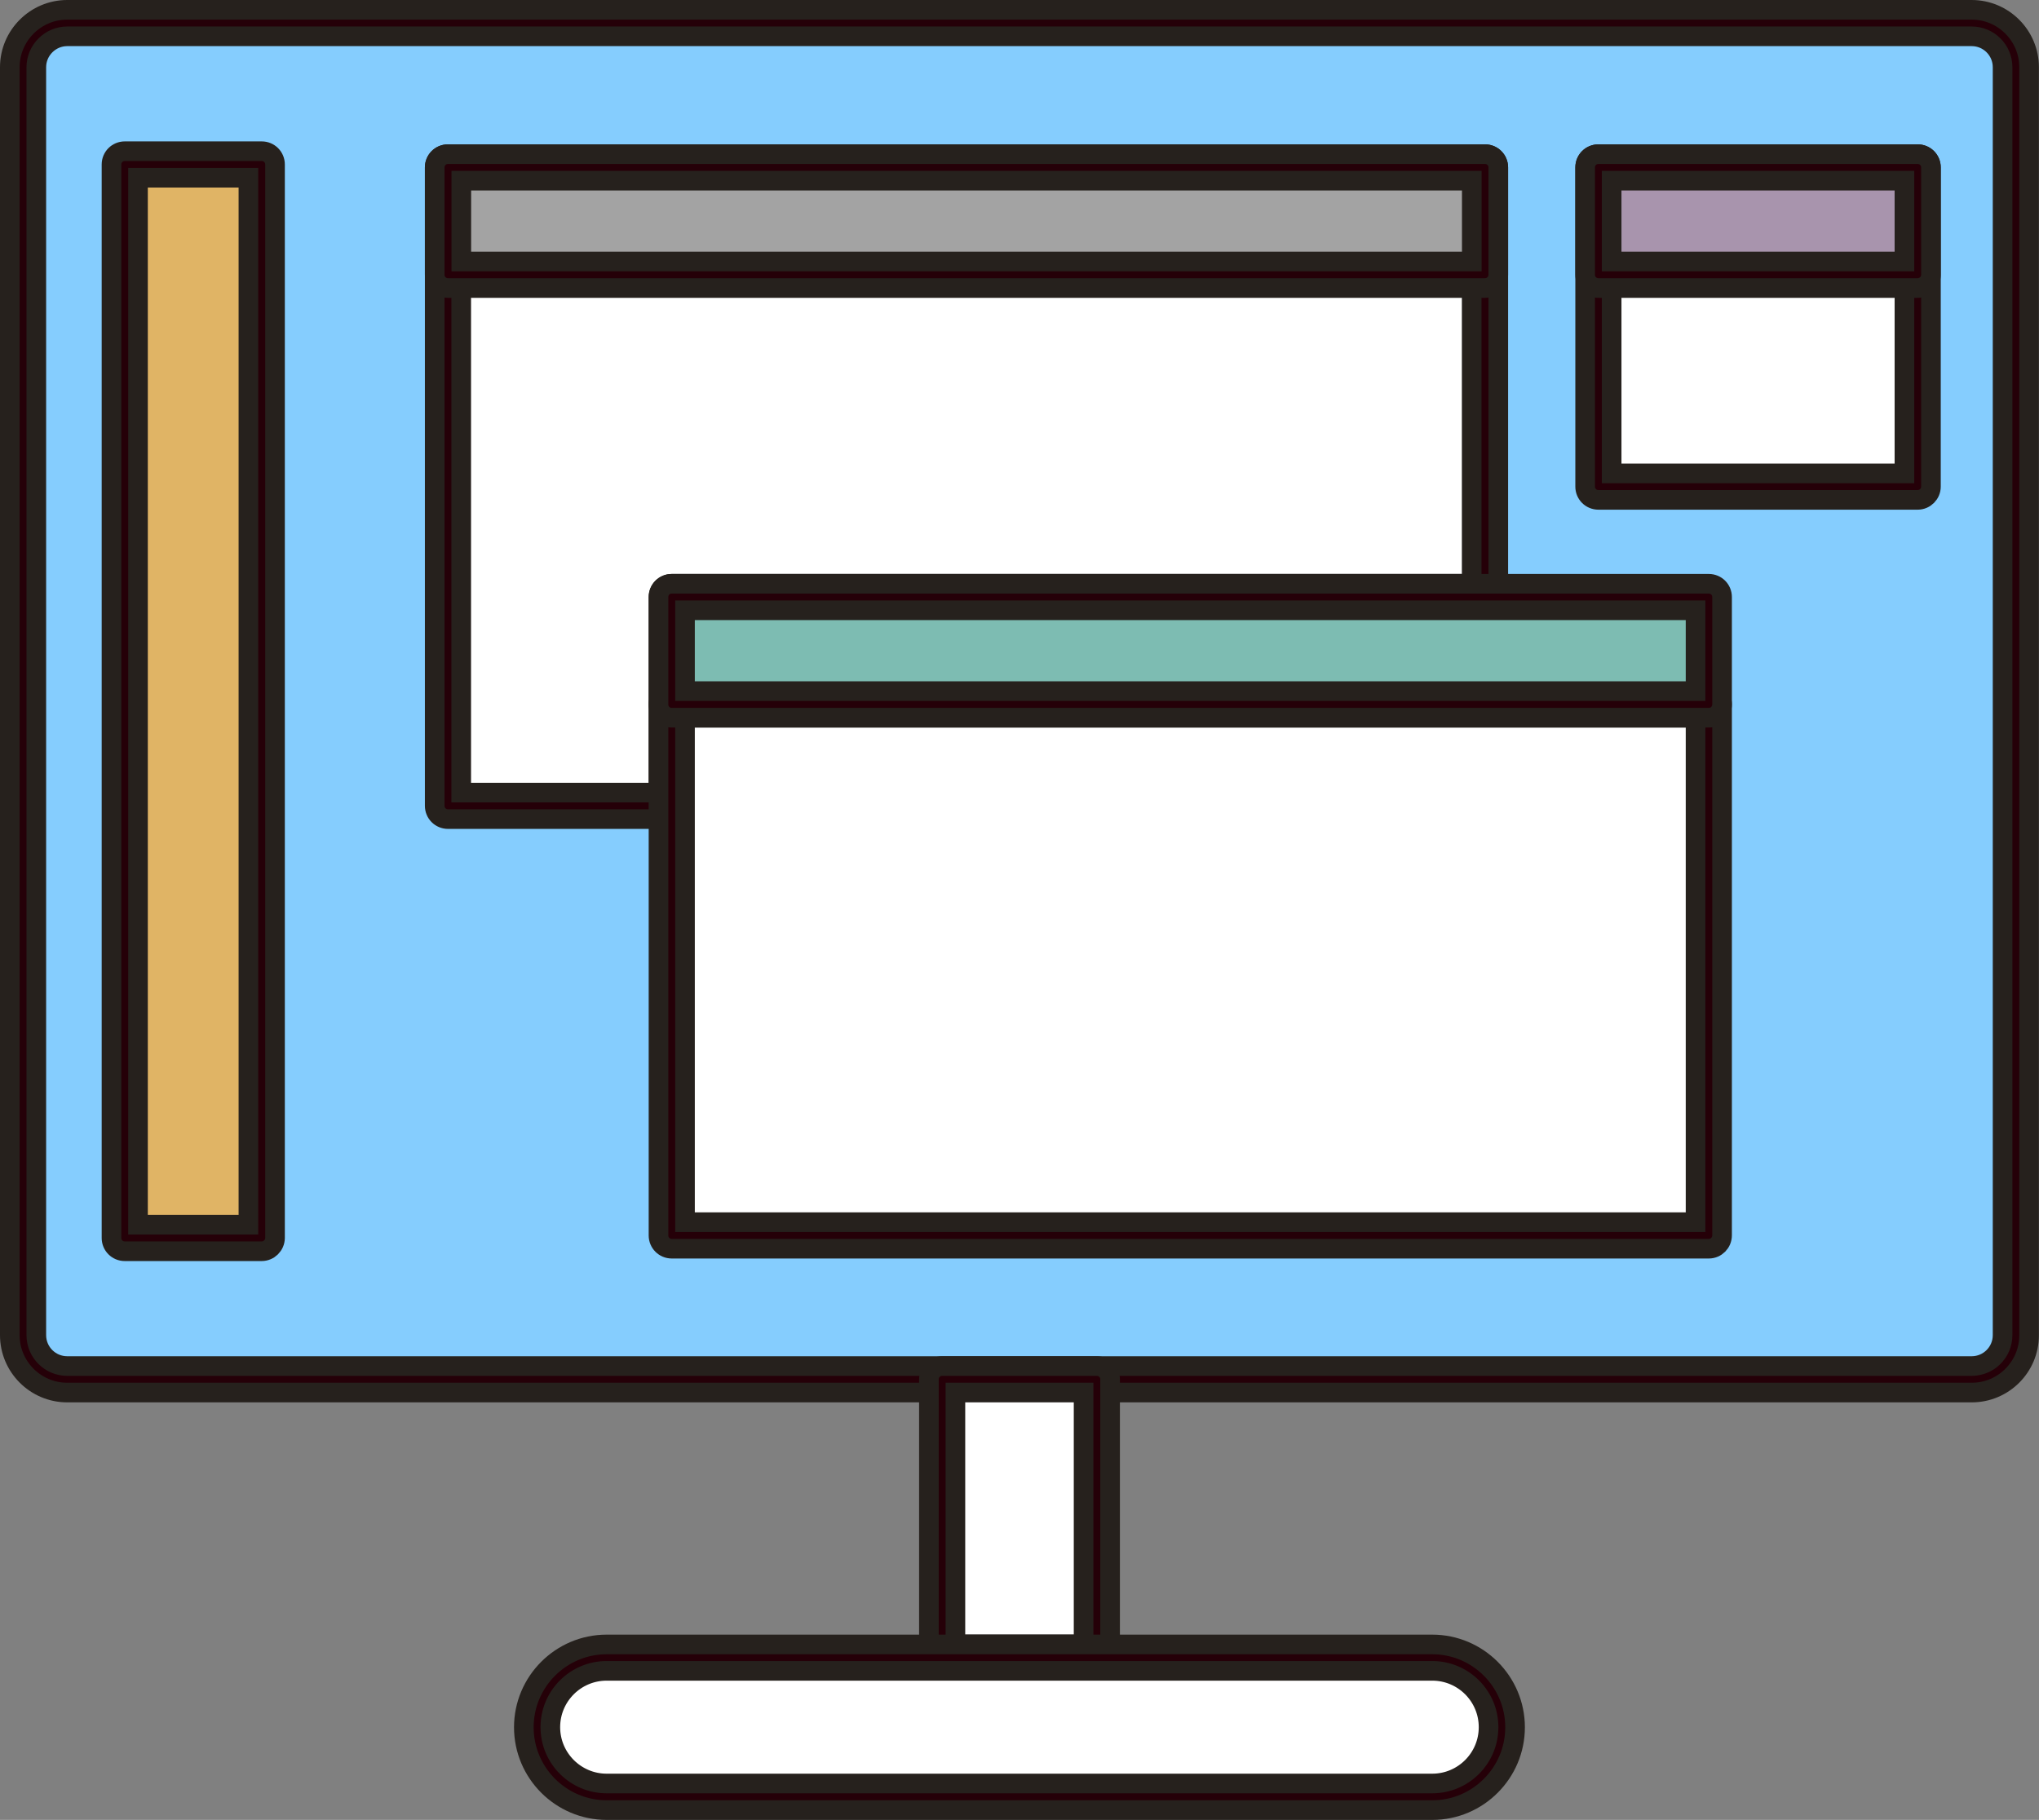 <?xml version="1.0" encoding="utf-8"?>
<!-- Generator: Adobe Illustrator 24.0.0, SVG Export Plug-In . SVG Version: 6.00 Build 0)  -->
<svg version="1.1" id="Layer_1" xmlns="http://www.w3.org/2000/svg" xmlns:xlink="http://www.w3.org/1999/xlink" x="0px" y="0px"
	 viewBox="0 0 207.74 185.46" style="enable-background:new 0 0 207.74 185.46;" xml:space="preserve">
<rect x="0" y="0" width="207.74" height="185.46" fill="#808080" stroke="none"/>
<style type="text/css">
	.st0{fill:#85CDFE;stroke:#26211D;stroke-width:2;stroke-miterlimit:10;}
	.st1{fill:#250008;stroke:#26211D;stroke-width:2;stroke-miterlimit:10;}
	.st2{fill:#E0B465;stroke:#26211D;stroke-width:2;stroke-miterlimit:10;}
	.st3{fill:#FFFFFF;stroke:#26211D;stroke-width:2;stroke-miterlimit:10;}
	.st4{fill:#A3A3A3;stroke:#26211D;stroke-width:2;stroke-miterlimit:10;}
	.st5{fill:#7DBCB2;stroke:#26211D;stroke-width:2;stroke-miterlimit:10;}
	.st6{fill:#A894AD;stroke:#26211D;stroke-width:2;stroke-miterlimit:10;}
</style>
<g>
	<g>
		<g>
			<path class="st0" d="M200.89,140.56H6.85c-2.49,0-4.5-2.02-4.5-4.5V6.85c0-2.49,2.02-4.5,4.5-4.5h194.03c2.49,0,4.5,2.02,4.5,4.5
				v129.21C205.39,138.55,203.37,140.56,200.89,140.56z"/>
		</g>
		<g>
			<path class="st1" d="M200.89,141.91H6.85c-3.23,0-5.85-2.63-5.85-5.85V6.85C1,3.63,3.63,1,6.85,1h194.03
				c3.23,0,5.85,2.63,5.85,5.85v129.21C206.74,139.29,204.11,141.91,200.89,141.91z M6.85,3.7C5.12,3.7,3.7,5.12,3.7,6.85v129.21
				c0,1.74,1.41,3.15,3.15,3.15h194.03c1.74,0,3.15-1.41,3.15-3.15V6.85c0-1.74-1.41-3.15-3.15-3.15H6.85z"/>
		</g>
	</g>
	<g>
		<g>
			<rect x="12.71" y="16.76" class="st2" width="13.96" height="109.4"/>
		</g>
		<g>
			<path class="st1" d="M26.66,127.51H12.71c-0.75,0-1.35-0.6-1.35-1.35V16.76c0-0.75,0.6-1.35,1.35-1.35h13.96
				c0.75,0,1.35,0.6,1.35,1.35v109.4C28.01,126.9,27.41,127.51,26.66,127.51z M14.06,124.8h11.25V18.11H14.06V124.8z"/>
		</g>
	</g>
	<g>
		<polygon class="st3" points="151.3,17.06 151.3,60.84 68.44,60.84 68.44,82.12 45.64,82.12 45.64,17.06 		"/>
		<path class="st1" d="M68.44,83.47h-22.8c-0.75,0-1.35-0.6-1.35-1.35V17.06c0-0.75,0.6-1.35,1.35-1.35H151.3
			c0.75,0,1.35,0.6,1.35,1.35v43.78c0,0.75-0.6,1.35-1.35,1.35h-81.5v19.93C69.79,82.86,69.19,83.47,68.44,83.47z M46.99,80.77h20.1
			V60.84c0-0.75,0.6-1.35,1.35-1.35h81.5V18.41H46.99V80.77z"/>
	</g>
	<g>
		<g>
			<rect x="45.64" y="17.06" class="st4" width="105.65" height="10.95"/>
		</g>
		<g>
			<path class="st1" d="M151.3,29.35H45.64c-0.75,0-1.35-0.6-1.35-1.35V17.06c0-0.75,0.6-1.35,1.35-1.35H151.3
				c0.75,0,1.35,0.6,1.35,1.35V28C152.65,28.75,152.04,29.35,151.3,29.35z M47,26.65h102.95v-8.24H47V26.65z"/>
		</g>
	</g>
	<g>
		<rect x="68.44" y="71.78" class="st3" width="105.66" height="54.11"/>
		<path class="st1" d="M174.1,127.25H68.44c-0.75,0-1.35-0.6-1.35-1.35V71.78c0-0.75,0.6-1.35,1.35-1.35H174.1
			c0.75,0,1.35,0.6,1.35,1.35v54.11C175.45,126.64,174.85,127.25,174.1,127.25z M69.79,124.55h102.96V73.14H69.79V124.55z"/>
	</g>
	<g>
		<g>
			<rect x="68.44" y="60.84" class="st5" width="105.66" height="10.95"/>
		</g>
		<g>
			<path class="st1" d="M174.1,73.14H68.44c-0.75,0-1.35-0.6-1.35-1.35V60.84c0-0.75,0.6-1.35,1.35-1.35H174.1
				c0.75,0,1.35,0.6,1.35,1.35v10.95C175.45,72.53,174.85,73.14,174.1,73.14z M69.79,70.43h102.96v-8.24H69.79V70.43z"/>
		</g>
	</g>
	<g>
		<g>
			<rect x="95.99" y="140.56" class="st3" width="15.76" height="28.36"/>
		</g>
		<g>
			<path class="st1" d="M111.75,170.27H95.99c-0.75,0-1.35-0.6-1.35-1.35v-28.36c0-0.75,0.6-1.35,1.35-1.35h15.76
				c0.75,0,1.35,0.6,1.35,1.35v28.36C113.1,169.67,112.49,170.27,111.75,170.27z M97.34,167.57h13.06v-25.66H97.34V167.57z"/>
		</g>
	</g>
	<g>
		<g>
			<path class="st3" d="M145.93,183.1H61.81c-3.92,0-7.09-3.17-7.09-7.09v0c0-3.92,3.17-7.09,7.09-7.09h84.11
				c3.92,0,7.09,3.17,7.09,7.09v0C153.02,179.93,149.84,183.1,145.93,183.1z"/>
		</g>
		<g>
			<path class="st1" d="M145.93,184.46H61.81c-4.65,0-8.44-3.79-8.44-8.44s3.79-8.44,8.44-8.44h84.11c4.65,0,8.44,3.79,8.44,8.44
				S150.58,184.46,145.93,184.46z M61.81,170.27c-3.17,0-5.74,2.57-5.74,5.74s2.58,5.74,5.74,5.74h84.11c3.17,0,5.74-2.57,5.74-5.74
				s-2.57-5.74-5.74-5.74H61.81z"/>
		</g>
	</g>
	<g>
		<rect x="162.85" y="17.06" class="st3" width="32.53" height="32.53"/>
		<path class="st1" d="M195.38,50.94h-32.53c-0.75,0-1.35-0.6-1.35-1.35V17.06c0-0.75,0.6-1.35,1.35-1.35h32.53
			c0.75,0,1.35,0.6,1.35,1.35v32.53C196.73,50.33,196.12,50.94,195.38,50.94z M164.2,48.24h29.83V18.41H164.2V48.24z"/>
	</g>
	<g>
		<g>
			<rect x="162.85" y="17.06" class="st6" width="32.53" height="10.95"/>
		</g>
		<g>
			<path class="st1" d="M195.38,29.35h-32.53c-0.75,0-1.35-0.6-1.35-1.35V17.06c0-0.75,0.6-1.35,1.35-1.35h32.53
				c0.75,0,1.35,0.6,1.35,1.35V28C196.73,28.75,196.12,29.35,195.38,29.35z M164.2,26.65h29.83v-8.24H164.2V26.65z"/>
		</g>
	</g>
</g>
</svg>
